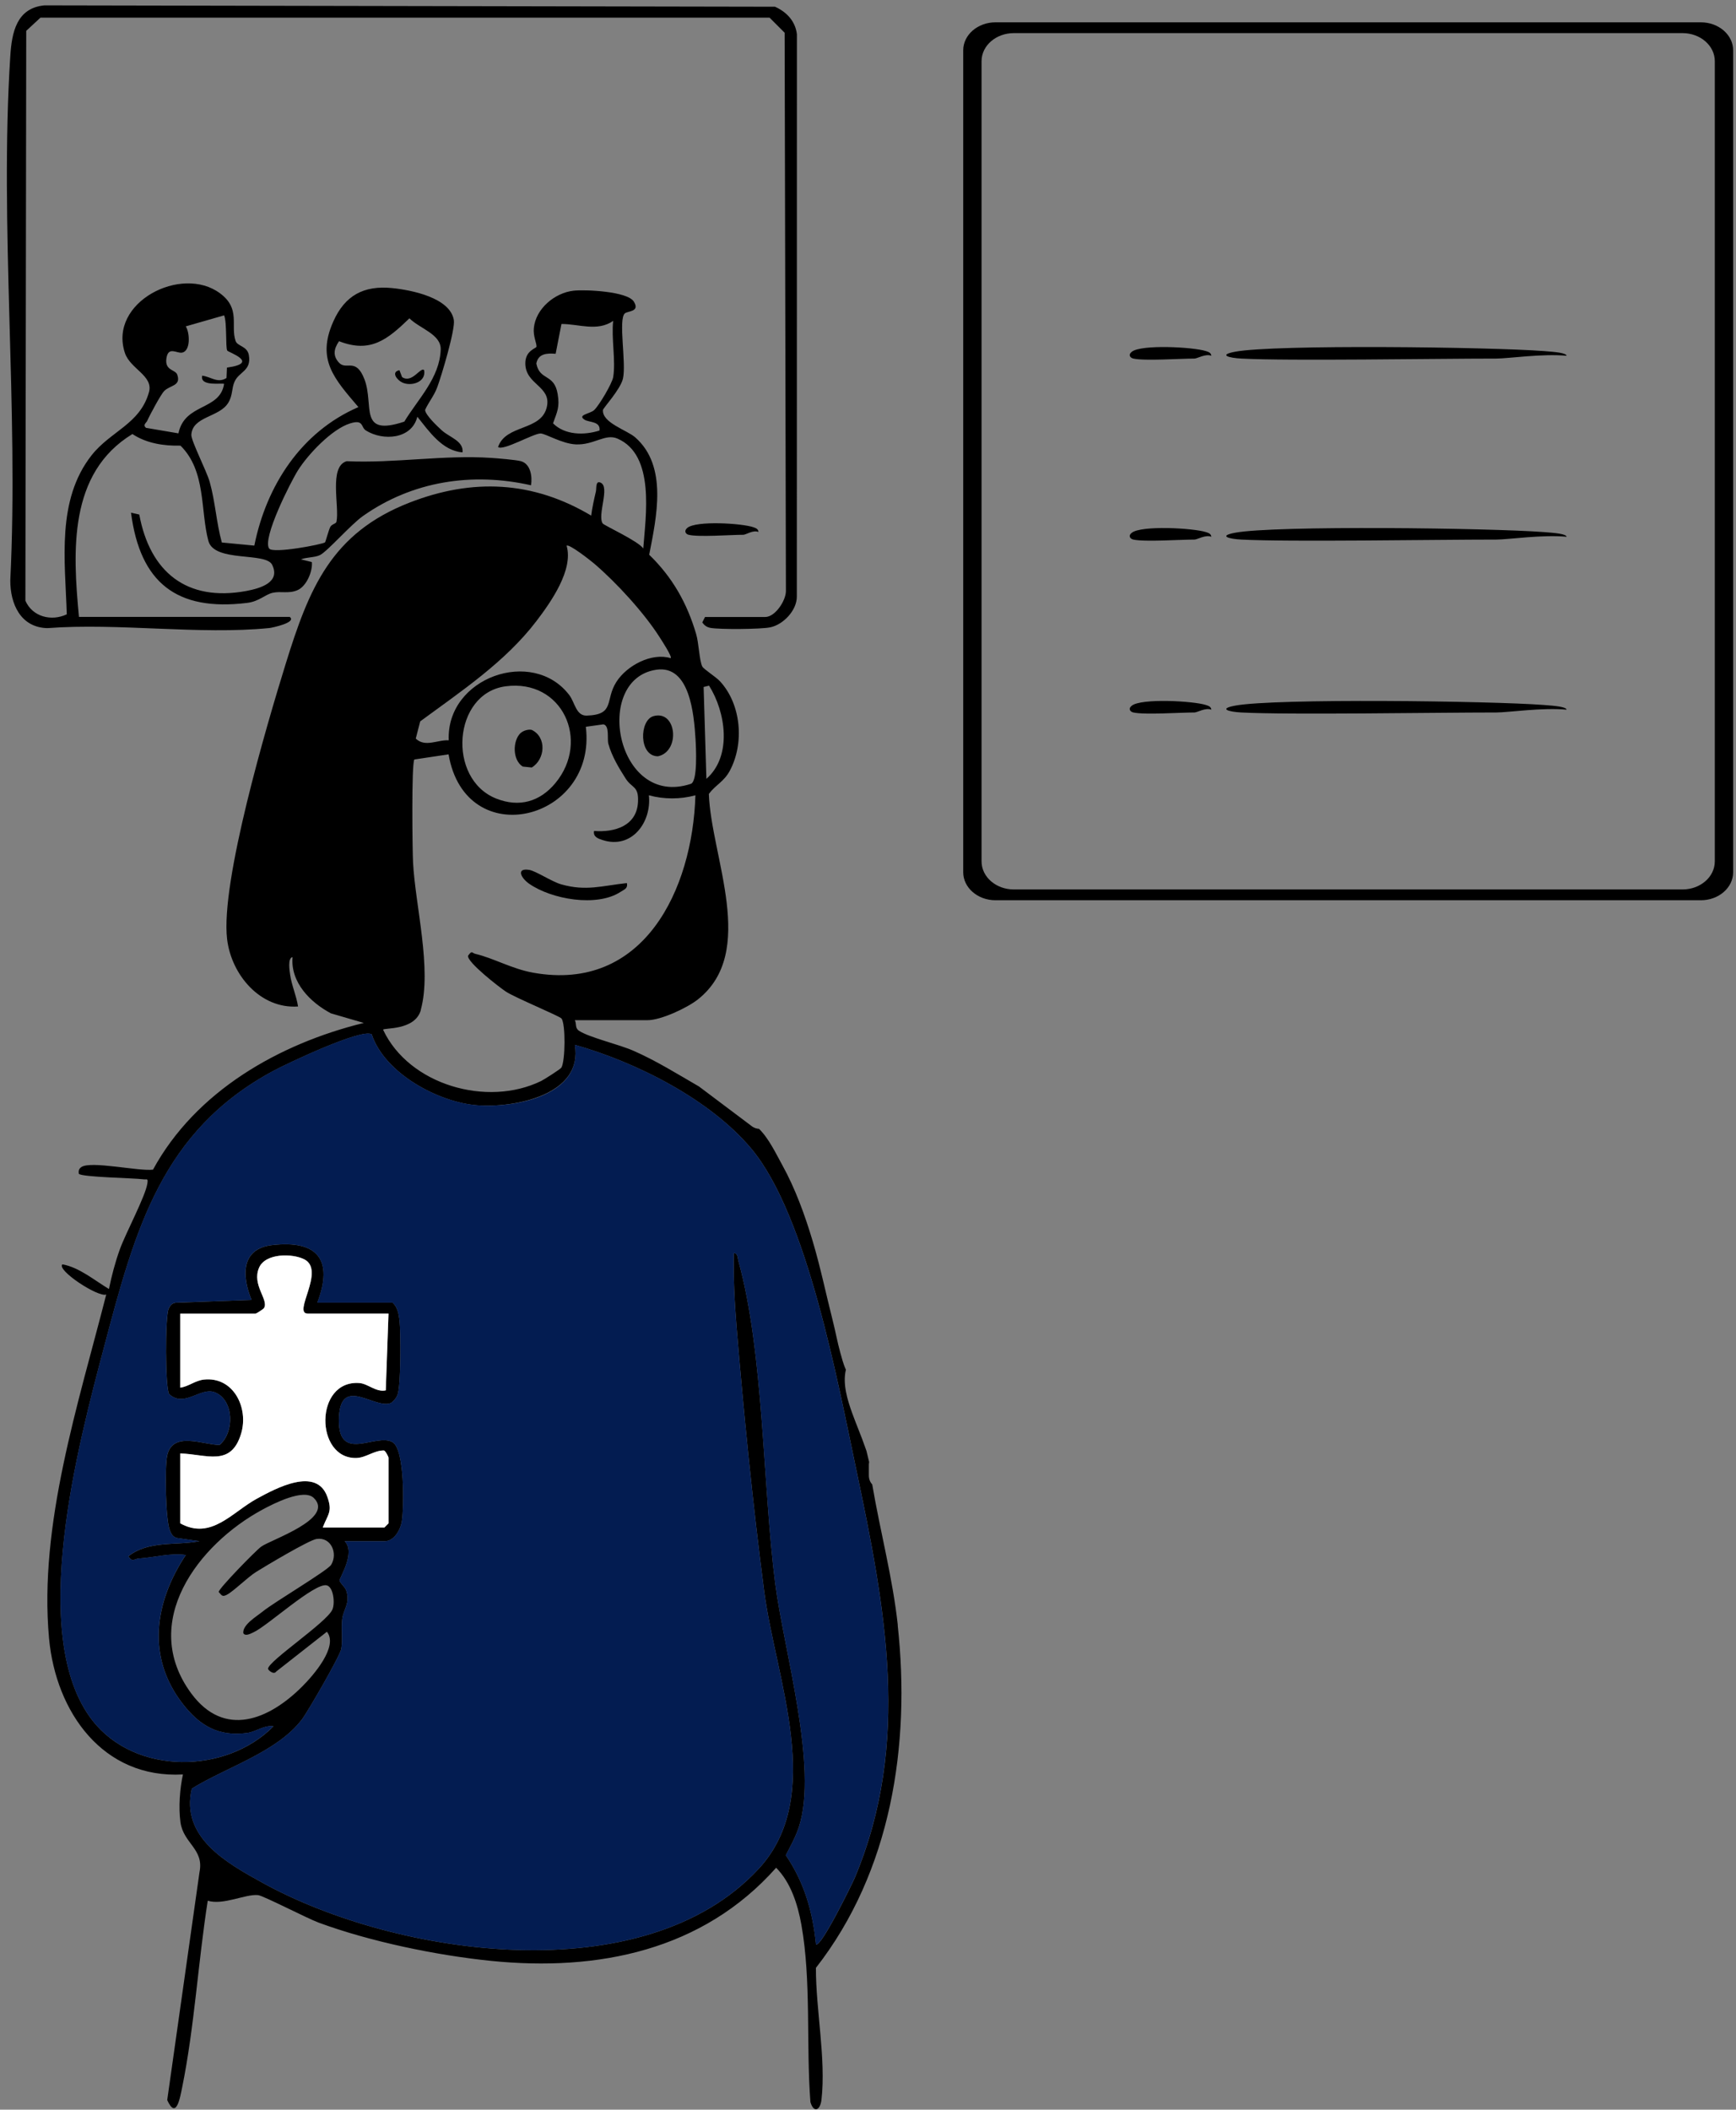 <svg width="219" height="266" viewBox="0 0 219 266" fill="none" xmlns="http://www.w3.org/2000/svg">
<rect x="0" y="0" width="219" height="266" fill="#808080" stroke="none"/>
<path d="M113.261 204.917C112.614 198.943 111.035 193.08 110.033 187.164C109.773 186.888 109.608 186.504 109.608 186.022V184.69C109.608 184.562 109.625 184.447 109.645 184.335H109.641L109.315 182.971C109.262 182.814 109.204 182.662 109.155 182.517C108.652 181.058 108.037 179.644 107.514 178.197C106.899 176.494 106.281 174.474 106.71 172.701C106.38 171.983 106.174 171.151 105.997 170.52C105.634 169.209 105.395 167.869 105.061 166.55C104.207 163.189 103.506 159.784 102.513 156.461C101.544 153.216 100.307 149.811 98.658 146.846C97.932 145.544 96.996 143.536 95.751 142.332C95.45 142.311 95.191 142.225 94.98 142.093C94.98 142.097 94.98 142.101 94.989 142.109L88.182 136.993C85.469 135.426 82.781 133.744 79.903 132.482C78.101 131.691 74.329 130.809 73.051 129.972C72.502 129.613 72.762 129.118 72.519 128.632H81.68C83.374 128.632 86.673 127.094 88.046 126.01C95.586 120.036 89.703 108.038 89.423 100.102C90.264 98.972 91.332 98.56 92.065 97.183C93.921 93.719 93.508 88.817 90.845 85.919C90.297 85.321 88.767 84.385 88.59 84.027C88.223 83.285 88.157 81.079 87.823 79.953C86.677 76.045 84.817 72.771 81.898 69.947C82.81 65.227 84.281 58.778 80.13 55.142C79.079 54.223 75.933 53.307 76.065 51.691C76.085 51.456 78.27 49.102 78.584 47.746C79.037 45.816 77.965 40.255 78.827 39.512C79.194 39.199 80.773 39.335 79.957 38.024C79.149 36.725 73.793 36.486 72.338 36.655C69.992 36.923 67.588 38.906 67.345 41.364C67.242 42.398 67.716 43.285 67.679 43.714C67.662 43.924 66.261 44.184 66.269 45.82C66.281 48.508 69.551 48.677 68.994 51.271C68.322 54.4 63.824 53.452 62.83 56.362C63.465 56.894 67.271 54.656 68.19 54.656C68.817 54.656 70.895 55.962 72.671 56.033C74.939 56.119 76.357 54.635 77.891 55.299C82.682 57.364 81.449 65.099 81.148 69.16C80.583 68.249 76.184 66.249 76.023 65.993C75.339 64.901 76.968 61.429 75.788 60.865C75.096 60.531 75.265 61.59 75.174 61.969C74.939 62.971 74.708 63.99 74.58 65.012C67.229 60.634 59.623 60.275 51.678 63.367C41.783 67.214 38.984 74.21 36.044 83.689C33.669 91.345 27.803 111.209 28.648 118.399C29.18 122.909 32.833 127.23 37.599 126.904C37.397 125.564 36.786 124.233 36.601 122.893C36.539 122.46 36.259 120.765 36.906 120.683C36.634 123.87 39.145 126.389 41.75 127.77L45.894 128.978C35.207 131.6 24.698 137.578 19.301 147.477C17.496 147.7 11.522 146.348 10.289 147.135C9.951 147.354 9.885 147.613 9.947 148.001C10.326 148.43 16.894 148.533 18.077 148.693C18.535 148.755 18.695 148.512 18.592 149.213C18.353 150.833 15.863 155.463 15.125 157.508C14.54 159.124 14.086 160.844 13.744 162.526C11.926 161.437 9.976 159.784 7.873 159.417C7.094 160.126 12.383 163.614 13.402 163.222C9.91 176.923 4.871 192.255 6.187 206.57C7.04 215.855 12.969 224.294 23.078 223.733C22.682 225.531 22.513 227.918 22.765 229.753C23.127 232.42 25.754 233.133 25.172 236.019L21.095 264.789C22.216 267.266 22.69 264.628 22.975 263.218C24.525 255.603 24.995 247.357 26.207 239.656C28.17 240.254 30.977 238.786 32.556 238.947C33.22 239.017 38.72 241.866 40.184 242.41C46.677 244.809 55.075 246.545 61.969 247.242C75.446 248.602 88.648 245.927 97.912 235.496C99.771 237.376 100.633 240.118 101.094 242.678C102.364 249.749 101.68 257.837 102.236 265.048C102.674 266.487 103.482 266.079 103.634 264.723C104.211 259.569 102.913 253.364 102.929 248.12C112.432 235.966 114.885 220.035 113.249 204.933L113.261 204.917ZM89.447 86.447C91.562 89.799 92.387 95.34 89.113 98.201L88.763 86.62L89.447 86.451V86.447ZM75.624 54.285C73.694 54.903 71.257 54.87 69.765 53.377C70.289 51.91 70.623 51.353 70.355 49.704C69.926 47.049 68.099 48.059 67.658 45.837C67.901 44.567 68.998 44.522 70.095 44.608L70.829 40.848C73.03 40.844 75.339 41.846 77.355 40.461C77.104 42.625 77.697 45.486 77.355 47.548C77.223 48.348 75.57 51.143 74.947 51.712C74.432 52.182 72.766 52.306 73.756 52.928C74.304 53.274 75.793 53.097 75.628 54.289L75.624 54.285ZM87.741 93.171C87.806 94.239 88.033 98.539 87.151 98.832C77.747 101.953 74.729 85.626 82.801 84.443C87.027 83.825 87.543 90.054 87.741 93.171ZM53.006 90.957C58.163 87.164 63.746 83.458 67.671 78.308C69.509 75.901 72.362 71.844 71.48 68.809C71.773 68.521 74.543 70.71 74.939 71.048C77.743 73.435 81.272 77.282 83.238 80.382C83.486 80.774 84.805 82.782 84.611 82.984C82.212 82.254 79.087 83.899 77.759 85.977C76.283 88.286 77.631 90.108 74.02 90.228C72.667 90.273 72.523 88.57 71.826 87.651C67.196 81.561 56.267 85.437 56.609 93.344C55.215 93.245 53.653 94.276 52.449 93.126L53.01 90.953L53.006 90.957ZM70.087 98.708C68.124 101.095 65.494 101.837 62.595 100.687C56.362 98.213 57.124 87.416 63.791 86.533C70.924 85.589 74.481 93.365 70.087 98.708ZM53.08 127.341C54.502 122.171 52.395 114.21 52.107 108.764C52.024 107.189 51.897 96.292 52.272 95.76L56.588 95.113C58.728 107.638 75.339 103.482 73.904 91.638L76.122 91.328C76.935 91.518 76.564 93.13 76.749 93.798C77.174 95.34 78.077 96.836 78.938 98.18C79.73 99.413 80.592 99.063 80.484 101.128C80.328 104.138 77.553 104.971 74.943 104.773C74.791 105.531 75.508 105.754 76.032 105.923C79.693 107.102 82.224 103.672 81.857 100.275C83.758 100.794 85.811 100.798 87.728 100.275C87.374 112.14 81.218 125.14 67.266 122.645C64.566 122.163 62.286 120.811 59.957 120.267C59.532 120.168 59.573 119.763 59.046 120.506C58.889 121.305 63.045 124.525 63.84 125.041C65.073 125.836 70.59 128.108 70.833 128.421C71.369 129.114 71.319 133.781 70.82 134.61C70.705 134.804 68.644 136.115 68.272 136.296C61.449 139.631 51.6 136.795 48.33 129.84C48.33 129.555 52.362 130.001 53.096 127.337L53.08 127.341ZM99.132 233.917C99.73 232.767 100.369 231.616 100.777 230.375C103.259 222.83 98.868 208.017 97.792 199.639C96.205 187.279 96.37 170.582 93.15 158.984C93.051 158.63 93.063 157.937 92.568 158.019C92.511 161.066 92.663 164.142 92.911 167.18C93.801 178.028 94.993 189.897 96.411 200.678C97.866 211.744 104.191 226.496 95.685 235.657C81.189 251.27 49.934 246.677 33.105 237.384C28.557 234.873 22.756 231.649 24.199 225.519C28.499 222.839 34.968 220.922 38.102 216.782C38.844 215.805 42.913 208.747 43.053 207.906C43.259 206.677 43.032 205.44 43.164 204.212C43.305 202.892 44.224 202.167 43.676 200.538C43.519 200.068 42.896 199.619 42.843 199.285C42.793 198.98 44.917 195.764 43.482 194.333H48.495C49.753 194.333 50.553 192.841 50.709 191.707C50.961 189.897 51.056 182.818 49.555 181.862C47.485 180.542 42.435 184.764 42.769 178.588C43.049 173.402 47.415 177.817 49.361 176.873C49.683 176.63 49.98 176.284 50.136 175.912C50.594 174.828 50.569 167.988 50.4 166.496C50.305 165.688 50.161 164.83 49.538 164.249H40.031C42.109 158.807 40.023 156.329 34.329 156.989C30.379 157.446 30.503 160.897 31.736 163.903L22.229 164.249C21.713 164.286 21.478 164.587 21.276 165.024C20.827 165.989 20.831 174.972 21.338 175.776C23.276 177.557 25.325 174.812 27.143 175.566C29.543 176.568 29.592 180.613 27.7 182.187C25.638 182.187 21.787 180.386 21.095 183.515C20.773 184.966 20.872 191.765 21.458 193.031C21.655 193.463 21.804 193.769 22.299 193.917L25.168 194.325C22.183 194.898 18.736 194.214 16.189 196.23C16.696 197.03 16.935 196.547 17.496 196.51C19.474 196.382 21.416 195.789 23.441 196.061C19.499 202.027 18.431 208.945 23.103 214.894C25.255 217.636 27.609 218.98 31.188 218.501C32.321 218.349 33.336 217.479 34.498 217.665C28.516 223.717 17.1 223.841 11.695 216.968C3.346 206.351 9.934 181.882 13.167 169.703C17.042 155.092 20.369 142.612 34.49 135.022C36.213 134.095 45.642 129.625 46.891 130.413C48.536 135.352 55.327 139.005 60.237 139.364C64.916 139.706 73.595 138.052 72.523 131.744C80.241 133.917 89.604 138.617 94.82 144.88C101.808 153.266 105.7 174.288 108.017 185.275C111.678 202.645 114.997 219.693 107.839 236.753C107.522 237.508 103.552 245.609 102.941 245.16C102.517 241.016 101.482 237.388 99.136 233.921L99.132 233.917ZM25.716 173.95C24.607 174.07 23.795 174.828 22.74 174.964V165.63H32.247C32.33 165.63 33.212 165.078 33.303 164.933C33.946 163.903 31.736 162.023 32.684 159.838C33.484 157.991 36.894 158.019 38.394 158.79C41.095 160.184 36.865 165.626 38.819 165.626H49.015L48.668 175.306C47.456 175.574 46.426 174.461 45.341 174.383C39.639 173.958 39.709 184.006 44.987 183.828C46.191 183.787 47.217 182.859 48.438 182.884C48.656 182.946 49.015 183.709 49.015 183.775V192.074L48.495 192.594H40.719C41.379 190.899 41.969 190.615 41.297 188.726C39.932 184.884 34.82 187.646 32.416 188.957C29.262 190.676 26.648 194.222 22.744 192.074V183.255C26.096 183.367 29.155 184.987 30.425 180.74C31.394 177.492 29.448 173.542 25.721 173.946L25.716 173.95ZM33.105 190.342C34.486 189.596 38.324 187.625 39.594 188.879C42.253 191.501 34.156 194.127 32.94 195.018C32.251 195.521 27.572 200.311 27.588 200.724C27.963 201.136 28.021 201.388 28.623 201.074C29.485 200.621 31.225 198.877 32.313 198.196C33.529 197.438 38.967 194.189 39.936 194.041C41.754 193.76 42.653 195.842 41.779 197.294C41.334 198.032 34.647 201.969 33.15 203.181C32.358 203.824 30.586 204.855 30.693 205.91C30.919 206.372 31.645 205.964 31.979 205.811C33.74 205.012 39.672 199.549 41.202 199.887C42.076 200.081 42.29 202.163 41.923 202.962C41.173 204.595 33.851 209.431 33.814 210.404C33.806 210.569 34.535 211.221 34.849 210.755L41.239 205.741C42.736 207.592 39.495 211.278 38.122 212.647C33.933 216.836 28.306 219.178 24.125 213.513C17.52 204.558 24.999 194.721 33.105 190.342Z" fill="black"/>
<path d="M36.569 77.802C37.435 78.49 34.338 79.15 33.98 79.187C25.153 80.065 14.944 78.515 5.965 79.199C2.609 79.113 1.281 76.157 1.298 73.151C2.37 51.506 -0.075 28.571 1.298 7.074C1.488 4.085 2.089 1.001 5.619 0.676L97.768 0.849C99.211 1.496 100.329 2.646 100.531 4.312L100.522 75.204C100.539 76.957 98.807 78.766 97.158 79.1C95.975 79.344 90.829 79.381 89.642 79.171C89.164 79.084 88.875 78.865 88.591 78.486L88.941 77.793H96.544C97.781 77.793 99.145 75.749 99.145 74.516L98.984 4.127L97.084 2.226H5.103L3.31 3.887L3.203 75.736C4.089 77.785 6.497 78.371 8.426 77.456C8.212 70.698 7.111 63.071 11.543 57.419C13.959 54.343 17.67 53.481 18.795 49.441C19.372 47.367 16.429 46.526 15.757 44.502C13.642 38.128 22.893 33.358 27.762 36.986C30.389 38.94 29.053 40.997 29.717 42.984C29.948 43.677 31.193 43.615 31.395 44.782C31.741 46.786 30.141 46.847 29.581 48.142C29.197 49.024 29.387 49.82 28.785 50.801C27.659 52.632 24.279 52.483 24.138 54.817C24.093 55.555 26.064 59.377 26.456 60.766C27.16 63.273 27.292 65.899 27.985 68.402L32.083 68.793C33.605 61.236 37.983 54.454 45.214 51.329C42.159 47.742 39.904 45.351 42.044 40.544C43.508 37.249 45.895 35.955 49.506 36.326C51.885 36.569 56.779 37.53 57.253 40.354C57.451 41.537 55.699 47.375 55.159 48.827C54.759 49.907 54.095 50.665 53.629 51.675C53.629 52.306 55.225 53.803 55.752 54.277C56.721 55.147 58.511 55.613 58.35 57.035C55.789 56.849 54.111 54.359 52.648 52.545C51.943 55.398 48.311 55.621 46.163 54.281C45.495 53.865 45.919 52.838 44.163 53.386C41.871 54.1 38.878 57.266 37.604 59.278C36.684 60.725 33.044 67.919 33.955 69.164C34.454 69.845 40.733 68.624 41.001 68.385C41.075 68.319 41.438 66.909 41.656 66.46C41.846 66.068 42.386 66.056 42.444 65.792C42.856 63.916 41.442 58.812 43.734 58.152C49.791 58.429 55.942 57.332 61.978 57.736C62.786 57.789 65.12 57.983 65.713 58.148C66.942 58.49 67.169 60.086 66.991 61.187C59.562 59.513 52.038 60.663 45.8 65.054C44.25 66.142 41.281 69.548 40.362 69.989C39.69 70.311 38.696 70.24 37.962 70.529L39.343 70.871C39.459 72.059 38.651 73.935 37.525 74.413C36.4 74.891 35.431 74.508 34.396 74.743C33.44 74.957 32.702 75.831 31.176 76.017C22.271 77.113 17.674 73.46 16.528 64.646L17.571 64.877C18.911 72.116 23.545 75.905 31.061 74.516C32.879 74.178 35.419 73.415 34.33 71.209C33.522 69.569 27.02 70.95 26.286 68.196C25.26 64.345 26.014 59.385 22.77 56.19C20.663 56.235 18.478 55.905 16.705 54.726C8.616 59.649 9.177 69.49 9.96 77.781H36.577L36.569 77.802ZM28.669 44.209C28.434 43.834 28.653 40.626 28.27 39.764L23.433 41.15C23.949 41.933 24.085 44.304 22.93 44.465C22.283 44.555 21.248 43.656 21.001 45.128C20.729 46.761 22.122 46.563 22.361 47.239C22.869 48.686 21.463 48.546 20.708 49.305C20.292 49.725 18.865 52.385 18.577 53.052C18.457 53.329 17.975 53.555 18.412 53.943L22.51 54.64C23.302 50.793 27.738 51.811 28.27 48.406C28.088 48.237 25.181 48.802 25.507 47.367C26.625 47.507 27.461 48.369 28.575 47.66L28.632 46.349C32.867 45.763 28.805 44.423 28.669 44.205V44.209ZM51.003 53.164C52.71 50.34 55.484 47.643 55.596 44.069C55.658 42.135 52.945 41.434 51.65 40.136C48.896 42.795 46.752 44.576 42.77 43.022C42.118 43.974 41.949 44.852 42.774 45.738C43.697 46.732 44.893 45.017 45.973 47.816C47.239 51.094 45.128 55.11 50.999 53.164H51.003Z" fill="black"/>
<path d="M86.865 67.429C86.527 67.347 86.234 66.972 86.696 66.567C87.776 65.623 93.614 65.97 95.069 66.485C95.37 66.592 95.663 66.704 95.679 67.079C95.032 66.782 94.092 67.429 93.779 67.429C92.113 67.429 88.163 67.747 86.865 67.429Z" fill="black"/>
<path d="M142.974 45.21C142.594 45.128 142.269 44.753 142.784 44.349C143.988 43.405 150.506 43.751 152.126 44.266C152.464 44.373 152.79 44.485 152.811 44.86C152.085 44.563 151.038 45.21 150.688 45.21C148.828 45.21 144.421 45.528 142.974 45.21Z" fill="black"/>
<path d="M156.596 45.21C155.021 45.128 153.66 44.753 155.804 44.349C160.834 43.405 188.02 43.751 194.786 44.266C196.192 44.373 197.556 44.485 197.635 44.86C194.617 44.563 190.238 45.21 188.783 45.21C181.028 45.21 162.648 45.528 156.596 45.21Z" fill="black"/>
<path d="M142.974 68.033C142.594 67.95 142.269 67.575 142.784 67.171C143.988 66.227 150.506 66.573 152.126 67.089C152.464 67.196 152.79 67.307 152.811 67.682C152.085 67.385 151.038 68.033 150.688 68.033C148.828 68.033 144.421 68.35 142.974 68.033Z" fill="black"/>
<path d="M156.596 68.033C155.021 67.95 153.66 67.575 155.804 67.171C160.834 66.227 188.02 66.573 194.786 67.089C196.192 67.196 197.556 67.307 197.635 67.682C194.617 67.385 190.238 68.033 188.783 68.033C181.028 68.033 162.648 68.35 156.596 68.033Z" fill="black"/>
<path d="M142.974 89.834C142.594 89.751 142.269 89.376 142.784 88.972C143.988 88.028 150.506 88.374 152.126 88.889C152.464 88.997 152.79 89.108 152.811 89.483C152.085 89.186 151.038 89.834 150.688 89.834C148.828 89.834 144.421 90.151 142.974 89.834Z" fill="black"/>
<path d="M156.596 89.834C155.021 89.751 153.66 89.376 155.804 88.972C160.834 88.028 188.02 88.374 194.786 88.889C196.192 88.997 197.556 89.108 197.635 89.483C194.617 89.186 190.238 89.834 188.783 89.834C181.028 89.834 162.648 90.151 156.596 89.834Z" fill="black"/>
<path d="M40.024 164.243C42.102 158.801 40.016 156.323 34.322 156.983C30.372 157.441 30.496 160.891 31.729 163.897L22.222 164.243C21.706 164.28 21.471 164.581 21.269 165.018C20.82 165.983 20.824 174.967 21.331 175.771C23.269 177.552 25.318 174.806 27.136 175.56C29.535 176.562 29.585 180.607 27.693 182.182C25.631 182.182 21.78 180.38 21.088 183.509C20.766 184.96 20.865 191.759 21.451 193.025C21.648 193.458 21.797 193.763 22.292 193.911L25.161 194.319C22.176 194.892 18.73 194.208 16.182 196.224C16.689 197.024 16.928 196.542 17.488 196.504C19.468 196.377 21.409 195.783 23.434 196.055C19.492 202.021 18.424 208.939 23.096 214.888C25.248 217.63 27.602 218.974 31.18 218.496C32.314 218.343 33.328 217.473 34.491 217.659C28.509 223.711 17.093 223.835 11.688 216.962C3.339 206.346 9.927 181.877 13.16 169.698C17.035 155.086 20.362 142.607 34.483 135.016C36.206 134.089 45.635 129.62 46.884 130.407C48.529 135.346 55.32 138.999 60.23 139.358C65.14 139.716 73.588 138.047 72.516 131.739C80.234 133.911 89.597 138.611 94.812 144.874C101.801 153.26 105.693 174.282 108.01 185.27C111.671 202.639 114.99 219.687 107.832 236.748C107.515 237.502 103.545 245.603 102.934 245.154C102.51 241.011 101.475 237.382 99.129 233.915C99.727 232.765 100.366 231.615 100.774 230.374C103.256 222.829 98.865 208.015 97.789 199.638C96.202 187.278 96.367 170.58 93.147 158.982C93.048 158.628 93.06 157.935 92.566 158.018C92.508 161.064 92.66 164.14 92.908 167.179C93.798 178.026 94.99 189.896 96.408 200.677C97.863 211.742 104.188 226.494 95.682 235.655C81.186 251.268 49.931 246.675 33.102 237.382C28.554 234.872 22.753 231.648 24.196 225.517C28.497 222.837 34.965 220.92 38.099 216.781C38.841 215.803 42.91 208.745 43.05 207.904C43.256 206.676 43.03 205.439 43.161 204.21C43.302 202.891 44.221 202.165 43.673 200.537C43.516 200.067 42.894 199.617 42.84 199.283C42.79 198.978 44.914 195.762 43.479 194.332H48.492C49.75 194.332 50.55 192.839 50.706 191.705C50.958 189.896 51.053 182.817 49.552 181.86C47.482 180.541 42.432 184.763 42.766 178.587C43.046 173.4 47.412 177.816 49.358 176.871C49.68 176.628 49.977 176.282 50.133 175.911C50.591 174.827 50.566 167.987 50.397 166.494C50.302 165.686 50.158 164.829 49.535 164.247H40.028L40.024 164.243Z" fill="#031C51"/>
<path d="M49.011 165.627L48.665 175.308C47.453 175.576 46.422 174.462 45.338 174.384C39.636 173.959 39.706 184.007 44.983 183.83C46.187 183.788 47.214 182.861 48.434 182.885C48.652 182.947 49.011 183.71 49.011 183.776V192.075L48.492 192.595H40.716C41.376 190.9 41.965 190.616 41.293 188.728C39.928 184.885 34.816 187.647 32.412 188.958C29.258 190.678 26.645 194.223 22.74 192.075V183.256C26.092 183.368 29.151 184.988 30.421 180.742C31.39 177.493 29.444 173.543 25.717 173.947C24.608 174.067 23.796 174.825 22.74 174.961V165.627H32.248C32.33 165.627 33.212 165.075 33.303 164.93C33.946 163.9 31.736 162.02 32.684 159.835C33.484 157.988 36.894 158.016 38.395 158.787C41.095 160.181 36.865 165.623 38.819 165.623H49.015L49.011 165.627Z" fill="white"/>
<path d="M79.084 111.343C79.224 112.04 78.75 112.147 78.292 112.448C75.303 114.41 69.568 113.4 66.74 111.417C65.701 110.687 65.095 109.426 66.74 109.677C67.589 109.805 69.601 111.166 70.797 111.504C73.942 112.398 75.971 111.677 79.084 111.343Z" fill="black"/>
<path d="M65.692 92.417C66.014 92.121 66.657 91.927 67.082 92.03C68.987 92.949 68.789 95.732 67.082 96.771L65.94 96.652C64.616 95.815 64.67 93.357 65.684 92.417H65.692Z" fill="black"/>
<path d="M82.439 90.295C85.379 89.475 85.861 94.748 83.004 95.358C80.559 95.358 80.645 90.794 82.439 90.295Z" fill="black"/>
<path d="M53.506 46.681C53.778 48.203 51.861 48.751 50.752 48.231C50.072 47.914 49.297 46.896 50.389 46.677L50.723 47.547C51.993 48.405 53.065 46.195 53.506 46.677V46.681Z" fill="black"/>
<path d="M214.568 2.814H125.585C123.334 2.814 121.512 4.398 121.512 6.352V109.971C121.512 111.925 123.334 113.509 125.585 113.509H214.568C216.819 113.509 218.642 111.925 218.642 109.971V6.352C218.642 4.398 216.819 2.814 214.568 2.814ZM216.325 108.611C216.325 110.565 214.502 112.148 212.251 112.148H127.898C125.647 112.148 123.825 110.565 123.825 108.611V7.712C123.825 5.758 125.647 4.175 127.898 4.175H212.251C214.502 4.175 216.325 5.758 216.325 7.712V108.611Z" fill="black"/>
</svg>
